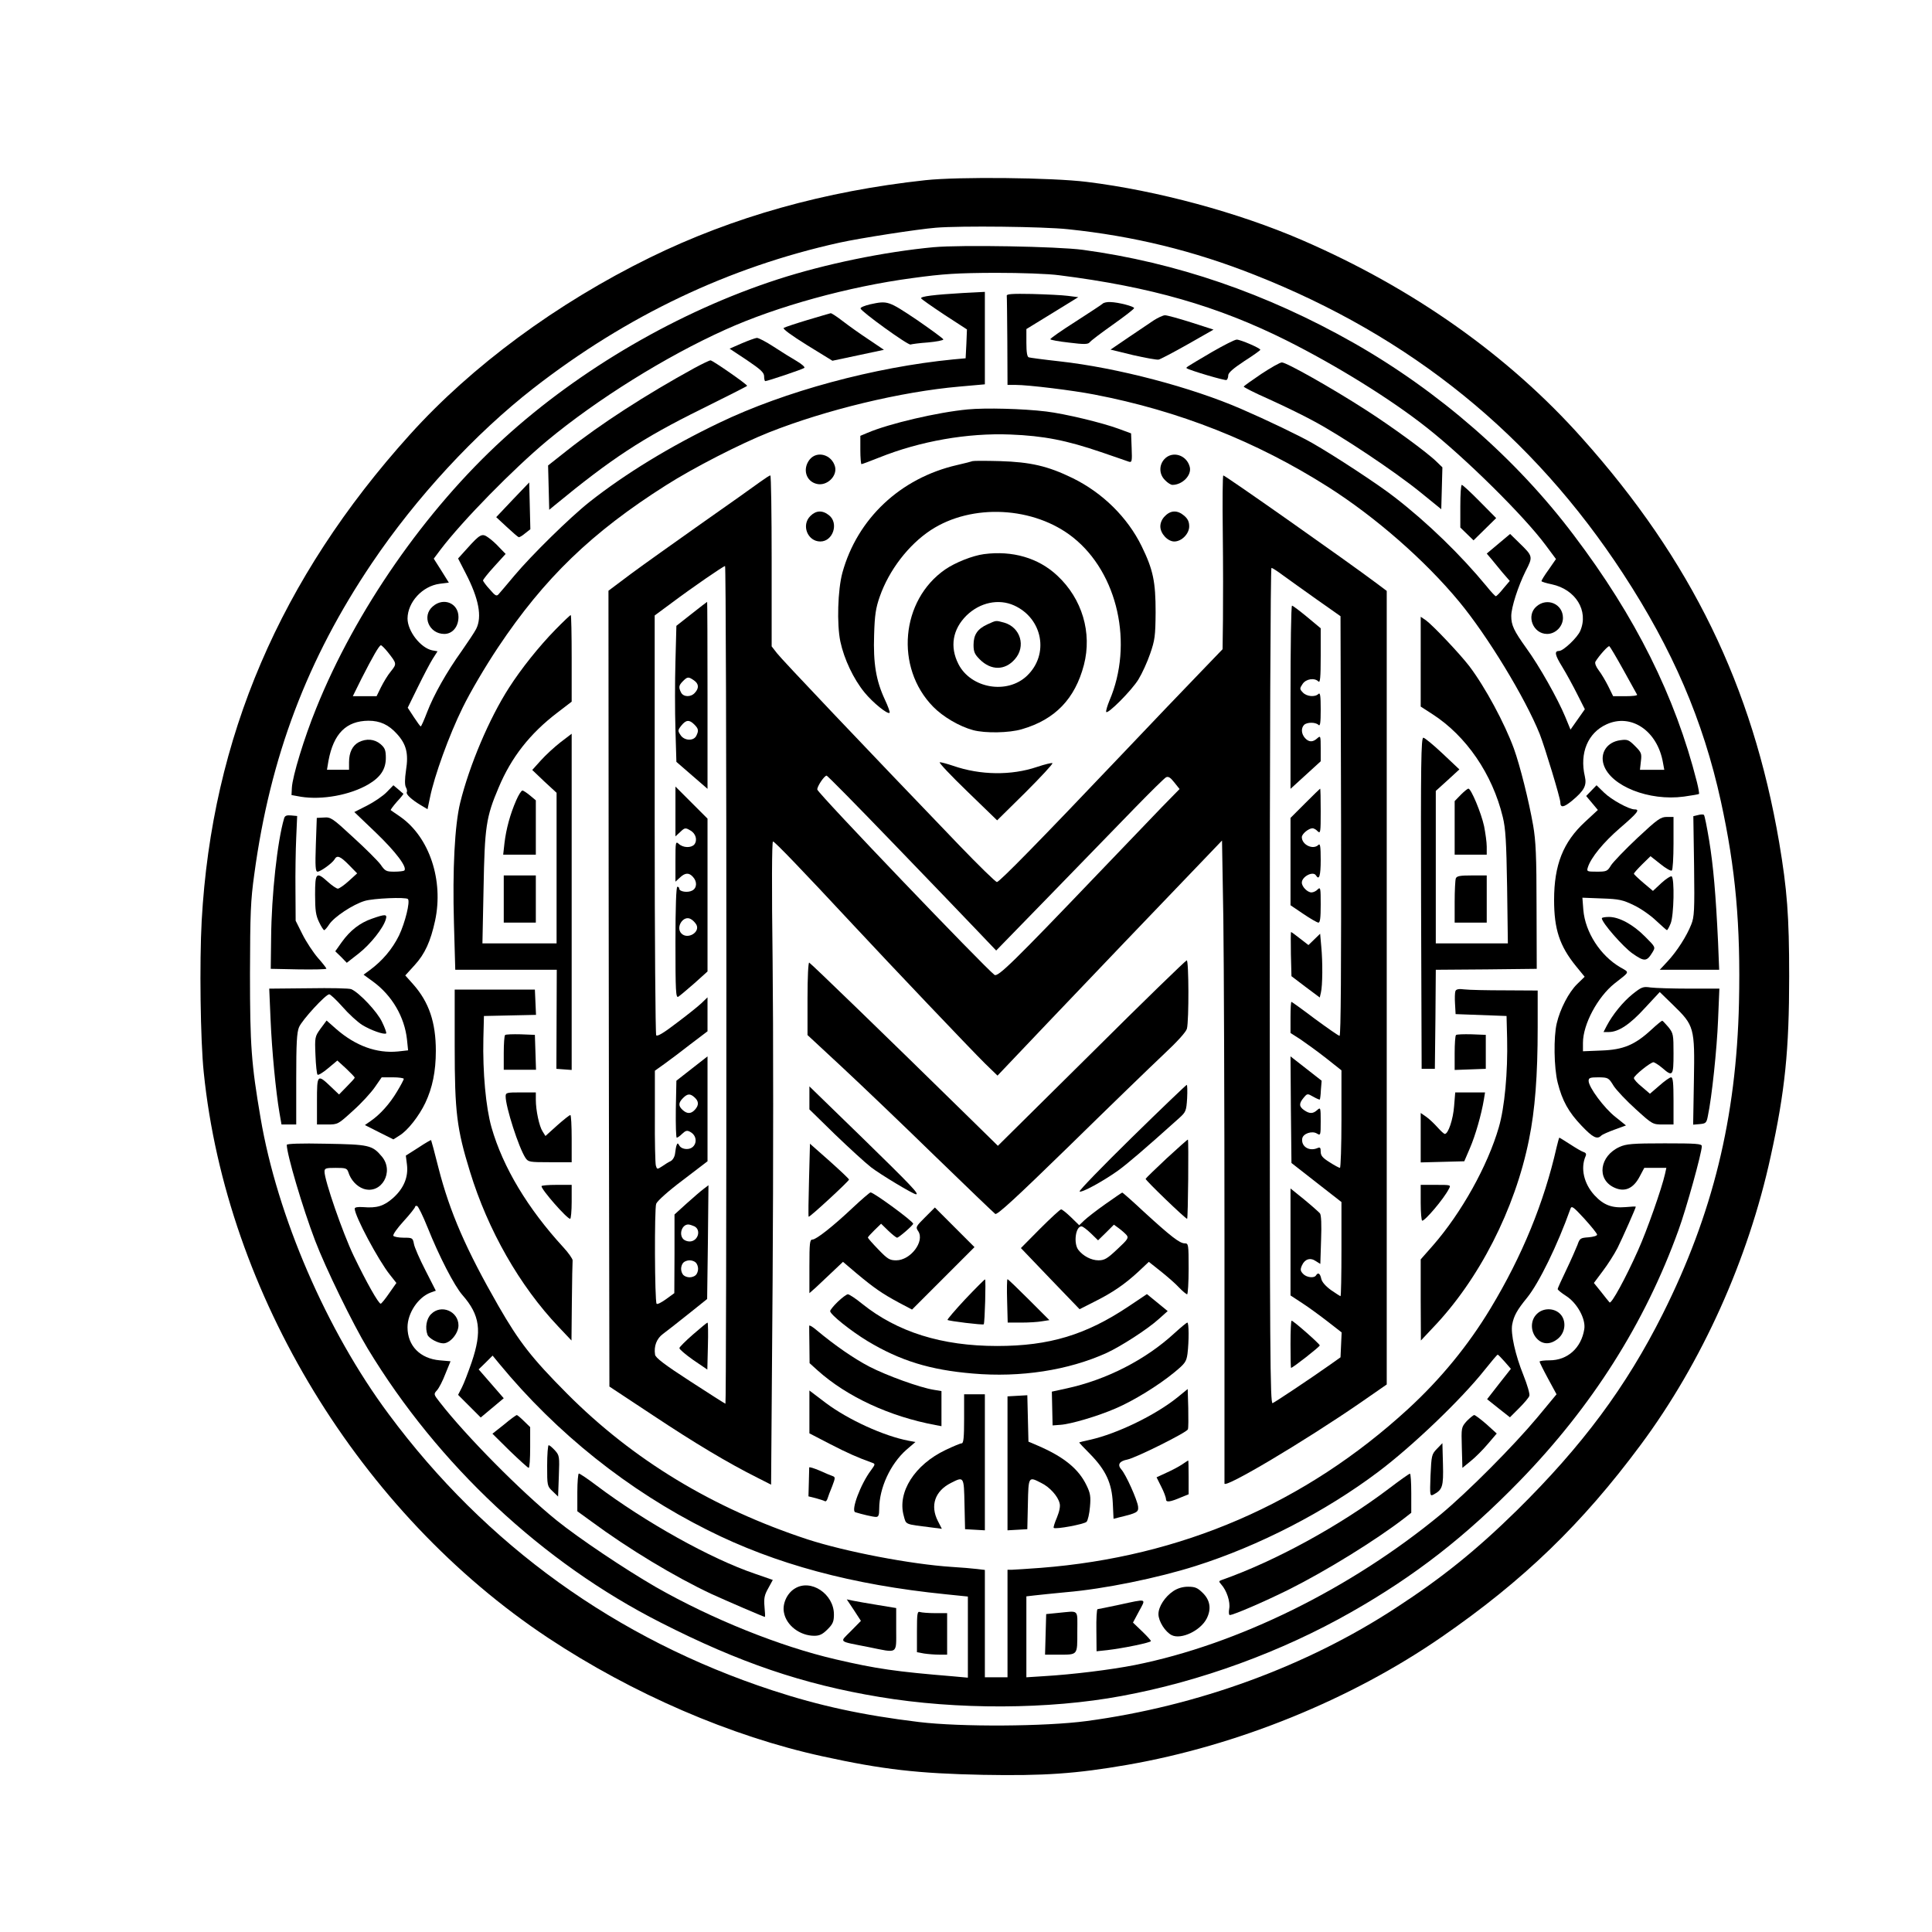 <?xml version="1.0" standalone="no"?>
<!DOCTYPE svg PUBLIC "-//W3C//DTD SVG 20010904//EN"
 "http://www.w3.org/TR/2001/REC-SVG-20010904/DTD/svg10.dtd">
<svg version="1.0" xmlns="http://www.w3.org/2000/svg"
 width="1024pt" height="1024pt" viewBox="0 0 1024 1024"
 preserveAspectRatio="xMidYMid meet">

<g transform="translate(0,1024) scale(0.1,-0.1)" stroke="none">
<path d="M4905 9285 c-534 -58 -1019 -194 -1460 -410 -495 -243 -944 -574
-1273 -939 -687 -762 -1049 -1606 -1103 -2576 -12 -219 -7 -635 11 -805 120
-1172 828 -2335 1825 -2996 447 -296 969 -522 1455 -628 319 -70 507 -91 850
-98 324 -6 494 6 765 53 586 102 1187 347 1665 677 435 300 746 601 1056 1019
324 436 570 982 689 1529 76 344 98 564 98 954 0 323 -11 460 -53 710 -142
829 -466 1495 -1044 2142 -390 438 -895 795 -1486 1051 -338 146 -767 262
-1140 308 -186 23 -679 28 -855 9z m756 -260 c346 -36 666 -114 989 -242 829
-327 1472 -848 1953 -1584 262 -401 424 -777 518 -1206 78 -356 105 -656 96
-1068 -14 -610 -139 -1120 -404 -1649 -194 -387 -427 -700 -774 -1042 -215
-211 -395 -356 -639 -515 -473 -310 -1052 -522 -1641 -601 -218 -29 -666 -32
-889 -5 -296 36 -524 85 -777 168 -826 271 -1518 769 -2033 1464 -329 442
-591 1050 -679 1570 -49 287 -56 383 -56 765 1 321 3 385 23 528 84 621 281
1140 623 1647 236 350 547 686 856 927 495 385 1035 642 1623 772 109 24 412
71 510 79 133 11 570 6 701 -8z"/>
<path d="M4950 8930 c-265 -25 -575 -89 -826 -170 -525 -170 -1051 -476 -1456
-846 -413 -377 -784 -911 -992 -1428 -64 -157 -126 -361 -129 -421 l-2 -39 50
-9 c112 -18 261 9 358 66 64 38 92 80 92 140 0 41 -5 53 -28 73 -32 27 -75 31
-116 10 -33 -18 -51 -54 -51 -106 l0 -40 -59 0 -58 0 8 48 c27 144 94 211 212
212 61 0 107 -21 151 -70 50 -55 62 -104 48 -192 -7 -48 -7 -78 -1 -90 6 -10
8 -22 5 -27 -6 -10 26 -40 75 -69 l35 -21 13 62 c23 114 101 330 173 476 41
84 120 218 188 320 245 367 497 610 890 859 146 93 394 220 545 280 303 120
701 216 1010 243 l135 12 0 245 0 245 -117 -6 c-153 -9 -224 -18 -221 -28 2
-5 57 -43 123 -87 l120 -78 -3 -76 -4 -77 -66 -6 c-418 -41 -893 -169 -1240
-336 -261 -125 -498 -270 -687 -419 -105 -83 -308 -283 -398 -390 -39 -47 -77
-91 -84 -99 -11 -13 -18 -9 -47 25 -20 21 -35 43 -36 47 0 5 27 39 60 75 l60
66 -33 34 c-17 19 -44 43 -59 53 -33 24 -43 19 -113 -59 l-47 -52 40 -78 c70
-135 88 -231 56 -295 -9 -18 -44 -70 -76 -116 -81 -113 -149 -234 -184 -325
-16 -42 -31 -76 -34 -76 -3 0 -19 23 -37 50 l-32 49 54 110 c30 61 65 128 79
150 l25 39 -28 5 c-62 13 -131 102 -131 169 1 87 79 172 171 184 l48 6 -40 64
-40 63 36 48 c116 153 387 429 566 578 263 218 626 445 944 588 272 123 653
228 990 273 167 23 239 27 440 28 139 0 282 -5 340 -13 483 -61 839 -163 1205
-346 263 -132 551 -310 743 -462 203 -160 514 -467 629 -622 l55 -74 -38 -55
c-22 -30 -39 -58 -39 -62 0 -3 25 -11 55 -17 126 -27 196 -140 151 -246 -14
-35 -90 -107 -112 -107 -27 0 -23 -21 16 -84 22 -36 58 -102 80 -146 l40 -79
-38 -54 -38 -54 -28 68 c-40 96 -137 269 -207 365 -65 91 -79 120 -79 169 0
46 36 157 76 238 40 77 39 79 -33 149 l-49 48 -62 -52 -62 -52 23 -27 c12 -15
39 -48 60 -73 l39 -45 -34 -40 c-18 -23 -36 -41 -40 -41 -3 0 -26 24 -49 53
-137 166 -312 336 -485 470 -82 65 -323 223 -439 289 -70 40 -241 122 -375
180 -264 115 -658 219 -965 253 -82 9 -156 19 -162 21 -9 2 -13 27 -13 77 l0
73 137 84 138 85 -55 7 c-30 4 -116 8 -190 10 -103 2 -135 0 -134 -9 1 -7 2
-116 3 -243 l1 -230 43 0 c68 0 304 -29 417 -51 448 -86 858 -248 1238 -489
252 -160 515 -390 696 -609 150 -181 350 -510 427 -702 27 -69 109 -339 109
-361 0 -31 18 -28 62 8 65 54 79 81 68 129 -29 124 16 231 115 276 131 60 270
-35 299 -203 l7 -38 -64 0 -65 0 5 45 c5 41 3 47 -31 81 -33 33 -40 36 -77 31
-71 -9 -110 -67 -89 -131 37 -112 240 -193 425 -168 42 6 78 12 80 14 2 2 -3
31 -11 63 -115 454 -325 876 -653 1309 -306 406 -715 762 -1167 1019 -462 262
-941 426 -1435 493 -135 18 -646 27 -789 14z m-2894 -2147 c47 -60 48 -61 16
-101 -17 -20 -40 -59 -53 -85 l-23 -47 -63 0 -63 0 46 93 c59 116 94 177 103
177 4 0 21 -17 37 -37z m6549 -95 c38 -68 70 -126 72 -130 2 -5 -25 -8 -61 -8
l-66 0 -26 53 c-14 28 -37 67 -51 85 -14 18 -21 37 -17 45 20 33 68 86 74 82
4 -3 38 -60 75 -127z"/>
<path d="M4612 8627 c-29 -7 -52 -16 -51 -22 4 -17 252 -196 265 -191 6 2 48
8 93 11 44 4 81 11 81 16 0 4 -64 51 -141 104 -151 101 -154 102 -247 82z"/>
<path d="M5845 8631 c-6 -6 -71 -48 -145 -96 -74 -47 -134 -89 -133 -93 1 -4
46 -12 100 -18 79 -10 99 -9 108 1 5 8 61 50 123 94 62 44 113 83 113 88 0 9
-83 31 -126 32 -17 1 -35 -3 -40 -8z"/>
<path d="M4280 8544 c-63 -19 -120 -38 -126 -42 -8 -4 41 -40 123 -91 l135
-83 137 29 136 29 -80 54 c-44 29 -106 73 -137 97 -31 24 -60 43 -65 43 -4 -1
-60 -17 -123 -36z"/>
<path d="M6115 8542 c-22 -15 -83 -56 -135 -91 l-94 -64 119 -29 c66 -15 127
-26 136 -24 9 2 78 38 154 81 l137 78 -118 38 c-66 21 -128 38 -139 38 -11 0
-38 -13 -60 -27z"/>
<path d="M3931 8420 l-64 -28 92 -61 c74 -50 91 -66 91 -86 0 -14 3 -25 6 -25
12 0 199 63 207 70 5 4 -13 20 -40 36 -26 15 -81 49 -122 76 -40 26 -81 48
-90 47 -9 -1 -45 -14 -80 -29z"/>
<path d="M6425 8375 c-141 -83 -141 -83 -135 -87 16 -11 204 -67 211 -62 5 3
9 14 9 25 0 13 26 36 85 75 47 30 85 57 85 60 0 9 -105 54 -125 54 -11 0 -69
-30 -130 -65z"/>
<path d="M3680 8289 c-257 -141 -497 -296 -675 -437 l-100 -79 3 -117 3 -118
29 24 c300 247 464 355 778 510 133 66 242 121 242 123 0 8 -183 135 -194 135
-6 0 -45 -19 -86 -41z"/>
<path d="M6685 8258 c-49 -33 -91 -63 -93 -67 -1 -3 57 -33 130 -65 73 -33
183 -86 243 -119 149 -80 426 -265 562 -375 l112 -91 3 111 3 111 -30 29 c-49
49 -241 189 -377 276 -180 116 -421 252 -444 251 -10 0 -59 -28 -109 -61z"/>
<path d="M5129 8070 c-159 -15 -416 -75 -531 -124 l-38 -16 0 -75 c0 -41 3
-75 6 -75 4 0 46 16 94 35 217 87 468 131 695 122 178 -7 298 -31 480 -93 72
-25 138 -47 148 -51 16 -5 18 1 15 72 l-3 78 -65 24 c-86 32 -285 80 -385 92
-124 15 -321 20 -416 11z"/>
<path d="M4291 7804 c-39 -50 -19 -116 39 -129 53 -12 108 41 96 91 -17 65
-96 87 -135 38z"/>
<path d="M6172 7807 c-30 -32 -29 -81 3 -112 13 -14 31 -25 39 -25 53 0 103
51 92 95 -16 64 -92 87 -134 42z"/>
<path d="M5155 7796 c-5 -2 -43 -12 -83 -21 -300 -69 -528 -284 -607 -570 -25
-92 -30 -274 -11 -365 20 -94 70 -199 128 -270 44 -54 123 -118 133 -108 3 3
-8 34 -25 70 -47 101 -62 192 -57 343 3 106 9 143 30 203 49 140 152 274 270
352 218 143 548 126 755 -39 237 -189 321 -565 192 -865 -11 -27 -19 -54 -17
-59 5 -17 135 113 171 172 19 31 47 92 62 136 25 72 28 94 29 220 0 162 -13
225 -74 350 -75 153 -207 283 -366 361 -131 64 -223 85 -385 90 -74 2 -139 2
-145 0z"/>
<path d="M4025 7683 c-27 -20 -165 -118 -305 -216 -140 -99 -309 -219 -375
-268 l-120 -90 1 -1527 c1 -840 2 -1789 3 -2109 l1 -582 233 -154 c220 -146
395 -251 553 -330 l71 -36 8 1074 c4 591 4 1358 0 1704 -5 389 -4 631 2 631 9
0 155 -152 423 -440 203 -218 626 -663 702 -738 l65 -63 269 283 c277 291 547
573 785 821 l136 142 7 -415 c3 -228 6 -993 6 -1700 0 -707 0 -1288 0 -1293 0
-28 421 222 723 430 l137 95 0 2103 0 2103 -52 39 c-150 113 -804 573 -814
573 -4 0 -5 -136 -3 -302 2 -167 2 -374 1 -461 l-2 -158 -127 -132 c-71 -73
-254 -265 -408 -427 -436 -459 -648 -675 -661 -675 -7 0 -97 88 -200 195 -516
537 -942 986 -966 1018 l-28 36 0 453 c0 249 -3 453 -7 453 -5 0 -30 -17 -58
-37z m-175 -2663 c0 -1221 -2 -2220 -5 -2220 -2 0 -87 54 -187 119 -136 88
-184 125 -186 141 -7 45 8 85 42 110 19 14 79 61 134 105 l100 80 4 301 3 302
-25 -19 c-14 -10 -54 -45 -90 -77 l-65 -59 0 -209 -1 -208 -44 -32 c-25 -18
-47 -29 -50 -24 -10 16 -12 505 -2 530 6 15 65 68 141 125 l131 100 0 278 0
278 -82 -64 -83 -65 -3 -151 c-1 -83 1 -151 5 -151 4 0 17 9 29 21 18 17 26
19 42 10 47 -25 34 -91 -18 -91 -17 0 -33 7 -39 18 -8 14 -10 15 -15 2 -3 -8
-6 -28 -8 -44 -2 -17 -12 -34 -23 -40 -11 -5 -32 -18 -46 -28 -26 -17 -27 -16
-33 5 -3 12 -6 130 -5 262 l0 240 49 35 c27 19 89 66 139 105 l91 69 0 90 0
90 -32 -31 c-18 -17 -78 -65 -133 -106 -69 -53 -102 -72 -107 -64 -4 7 -8 510
-8 1118 l0 1107 88 65 c112 84 275 196 285 197 4 0 7 -999 7 -2220z m2951
2170 c30 -22 110 -79 179 -128 l125 -88 3 -1112 c1 -754 -1 -1112 -8 -1112 -6
0 -64 41 -131 90 -66 50 -122 90 -124 90 -3 0 -5 -37 -5 -82 l0 -83 53 -34
c28 -19 89 -63 135 -99 l82 -65 0 -259 c0 -142 -4 -258 -8 -258 -4 0 -29 13
-55 30 -37 23 -47 35 -47 56 0 21 -3 25 -17 19 -44 -19 -87 8 -81 50 4 27 52
43 78 27 19 -12 20 -9 20 64 0 74 -1 76 -18 61 -23 -21 -41 -21 -70 -1 -27 19
-28 35 -3 65 20 24 20 24 52 6 17 -10 33 -16 34 -15 2 2 5 25 6 51 l4 49 -83
65 -82 64 2 -283 3 -282 133 -104 132 -103 0 -250 c0 -137 -2 -249 -5 -249 -2
0 -25 15 -50 32 -30 22 -48 43 -52 60 -6 29 -17 36 -28 18 -10 -16 -51 -11
-69 9 -14 15 -15 23 -5 45 15 33 44 42 73 22 l24 -15 4 127 c3 81 1 132 -6
141 -6 7 -43 40 -83 73 l-73 59 0 -283 0 -284 64 -42 c34 -22 95 -67 135 -98
l72 -56 -3 -66 -3 -66 -55 -39 c-106 -75 -291 -198 -305 -204 -13 -4 -15 273
-15 2211 0 1258 4 2216 9 2216 5 0 33 -18 62 -40z m-2070 -1416 c189 -196 390
-405 446 -464 l103 -108 298 306 c164 169 363 374 442 455 79 81 151 152 160
157 12 6 23 0 44 -27 l28 -35 -94 -96 c-51 -53 -199 -207 -328 -342 -461 -482
-541 -560 -559 -547 -53 40 -935 961 -939 982 -3 14 36 73 49 74 4 1 161 -159
350 -355z m-1049 -1351 c22 -20 23 -41 1 -65 -20 -22 -41 -23 -65 -1 -23 21
-23 38 2 63 24 24 38 25 62 3z m-1 -683 c37 -20 18 -80 -26 -80 -12 0 -26 5
-33 12 -25 25 -8 78 26 78 7 0 22 -5 33 -10z m7 -192 c7 -7 12 -21 12 -33 0
-12 -5 -26 -12 -33 -7 -7 -21 -12 -33 -12 -12 0 -26 5 -33 12 -7 7 -12 21 -12
33 0 12 5 26 12 33 7 7 21 12 33 12 12 0 26 -5 33 -12z"/>
<path d="M3665 6986 l-80 -63 -5 -189 c-3 -104 -3 -266 0 -361 l5 -171 83 -72
82 -71 0 495 c0 273 -1 496 -2 496 -2 -1 -39 -29 -83 -64z m13 -352 c26 -18
28 -41 5 -66 -21 -24 -60 -23 -73 1 -14 28 -13 38 10 61 24 24 29 24 58 4z m2
-234 c23 -23 24 -33 10 -61 -15 -28 -64 -25 -83 5 -15 22 -15 26 4 50 25 31
42 33 69 6z"/>
<path d="M3580 5939 l0 -132 26 24 c23 22 27 23 52 8 30 -16 40 -52 22 -75
-17 -19 -59 -18 -82 3 -17 15 -18 12 -18 -92 l0 -108 23 21 c28 27 49 28 70 4
23 -25 21 -59 -4 -72 -23 -13 -69 -6 -69 10 0 6 -4 10 -10 10 -6 0 -10 -105
-10 -295 0 -259 2 -295 15 -288 8 5 46 37 85 71 l70 63 0 405 0 405 -85 85
-85 85 0 -132z m111 -600 c21 -40 -46 -80 -79 -47 -33 33 10 99 49 77 10 -5
24 -19 30 -30z"/>
<path d="M3673 3167 c-39 -34 -72 -67 -72 -72 -1 -6 32 -34 73 -63 l75 -51 3
124 c2 69 1 125 -2 125 -3 0 -37 -28 -77 -63z"/>
<path d="M6840 6544 l0 -485 80 73 80 73 0 69 c0 66 -1 68 -18 53 -24 -22 -45
-21 -65 1 -20 22 -22 53 -5 70 15 15 61 15 76 0 9 -9 12 9 12 82 0 73 -3 91
-12 82 -18 -18 -63 -14 -83 8 -17 18 -17 21 -1 45 18 27 63 34 84 13 9 -9 12
21 12 135 l0 147 -72 60 c-40 33 -76 60 -80 60 -5 0 -8 -219 -8 -486z"/>
<path d="M6917 5982 l-77 -77 0 -232 0 -231 68 -46 c37 -25 73 -46 80 -46 9 0
12 26 12 96 0 87 -1 94 -16 80 -8 -9 -23 -16 -33 -16 -21 0 -51 30 -51 52 0
32 60 63 75 38 17 -28 25 -1 25 82 0 72 -3 89 -12 80 -28 -28 -88 0 -88 41 0
17 36 47 57 47 6 0 19 -7 27 -16 15 -14 16 -4 16 105 0 67 -1 121 -3 121 -1 0
-37 -35 -80 -78z"/>
<path d="M6842 5183 l3 -117 75 -57 75 -56 6 26 c9 36 10 162 2 244 l-6 68
-31 -30 -31 -30 -44 34 c-24 19 -46 35 -48 35 -2 0 -2 -53 -1 -117z"/>
<path d="M6840 3115 c0 -69 1 -125 3 -125 9 0 152 112 152 119 0 8 -140 131
-149 131 -4 0 -6 -56 -6 -125z"/>
<path d="M2717 7591 l-87 -92 56 -52 c31 -29 59 -53 63 -54 3 -2 19 7 34 20
l28 22 -3 124 -3 124 -88 -92z"/>
<path d="M7740 7557 l0 -113 35 -34 35 -34 60 59 60 59 -87 88 c-48 49 -91 88
-95 88 -5 0 -8 -51 -8 -113z"/>
<path d="M4295 7505 c-49 -48 -15 -135 53 -135 67 0 99 97 46 139 -35 28 -69
26 -99 -4z"/>
<path d="M6175 7505 c-16 -15 -25 -36 -25 -55 0 -38 39 -80 74 -80 39 0 79 41
79 80 0 24 -7 40 -27 57 -35 30 -71 29 -101 -2z"/>
<path d="M5215 7303 c-60 -8 -151 -44 -205 -81 -236 -163 -268 -520 -64 -728
52 -53 138 -104 212 -124 64 -17 191 -15 258 5 176 51 282 161 329 341 44 170
-9 350 -141 473 -100 94 -238 134 -389 114z m160 -272 c152 -69 187 -260 68
-373 -105 -100 -297 -67 -363 62 -47 92 -31 185 43 258 71 69 170 90 252 53z"/>
<path d="M5234 6931 c-53 -24 -74 -55 -74 -109 0 -37 6 -50 33 -77 60 -60 134
-59 186 1 60 68 30 169 -57 194 -46 12 -39 13 -88 -9z"/>
<path d="M2294 7026 c-60 -51 -20 -146 61 -146 43 0 75 38 75 90 0 73 -79 106
-136 56z"/>
<path d="M8144 7026 c-57 -48 -19 -146 56 -146 45 0 84 40 84 85 0 74 -84 110
-140 61z"/>
<path d="M2944 6903 c-88 -90 -182 -208 -246 -308 -105 -163 -210 -411 -259
-610 -29 -119 -41 -354 -33 -637 l7 -248 269 0 269 0 -1 -262 -1 -263 40 -3
41 -3 0 891 0 891 -59 -45 c-32 -25 -79 -68 -104 -96 l-46 -51 64 -61 65 -60
0 -399 0 -399 -196 0 -197 0 6 293 c6 324 13 376 80 533 67 160 166 286 310
396 l77 59 0 229 c0 127 -2 230 -5 230 -3 0 -40 -35 -81 -77z"/>
<path d="M7530 6733 l0 -238 62 -40 c180 -116 318 -318 373 -545 15 -61 19
-130 23 -372 l4 -298 -191 0 -191 0 0 404 0 404 63 57 62 57 -89 84 c-49 46
-95 84 -102 84 -12 0 -14 -136 -12 -877 l3 -878 35 0 35 0 3 263 2 262 268 2
267 3 -1 330 c0 267 -4 349 -18 430 -23 131 -69 315 -102 407 -49 134 -152
326 -237 438 -51 66 -191 214 -229 242 l-28 19 0 -238z"/>
<path d="M5126 6046 l159 -154 150 148 c82 82 147 152 143 155 -3 3 -40 -6
-82 -20 -136 -46 -300 -44 -444 6 -30 10 -62 19 -71 19 -8 0 57 -69 145 -154z"/>
<path d="M2050 6042 c-19 -20 -66 -52 -103 -71 l-69 -35 115 -110 c105 -101
167 -183 150 -200 -4 -3 -27 -6 -53 -6 -43 0 -49 3 -73 38 -15 20 -80 85 -145
144 -109 101 -119 108 -155 105 l-38 -2 -5 -142 c-4 -115 -2 -143 9 -143 16 0
78 45 90 65 13 24 30 18 77 -30 l43 -44 -44 -40 c-24 -22 -50 -40 -58 -41 -7
0 -31 16 -52 35 -63 57 -69 51 -69 -67 0 -83 4 -110 21 -145 11 -24 24 -43 27
-43 4 0 16 14 27 31 27 40 125 105 188 124 47 14 217 21 229 10 13 -13 -15
-126 -47 -193 -36 -73 -88 -134 -154 -183 l-34 -25 52 -38 c99 -73 165 -186
178 -305 l6 -58 -54 -6 c-113 -11 -225 30 -327 119 l-51 45 -32 -43 c-30 -42
-31 -45 -27 -140 2 -53 7 -100 11 -104 4 -4 29 11 56 34 l49 41 46 -42 c25
-24 46 -45 46 -49 0 -3 -19 -24 -42 -47 l-41 -42 -41 39 c-74 71 -76 69 -76
-73 l0 -125 56 0 c55 0 56 1 135 73 44 39 96 96 116 125 l36 52 59 0 c32 0 58
-4 58 -8 0 -5 -16 -35 -36 -68 -38 -64 -90 -122 -140 -156 l-30 -21 75 -38 76
-38 33 21 c43 26 103 103 136 172 38 80 56 168 56 276 0 151 -36 258 -120 353
l-42 47 50 55 c54 59 84 125 108 235 46 214 -30 442 -183 550 -27 18 -50 35
-52 36 -2 2 13 22 33 45 21 22 36 42 34 42 -2 1 -14 12 -28 24 l-25 21 -35
-36z"/>
<path d="M8435 6050 l-28 -29 31 -37 31 -37 -68 -63 c-116 -107 -164 -228
-164 -414 0 -155 29 -244 117 -352 l45 -55 -40 -39 c-44 -43 -90 -131 -108
-208 -17 -71 -15 -235 5 -314 24 -96 58 -157 127 -229 59 -62 82 -74 104 -52
6 6 38 20 71 32 l60 22 -56 45 c-60 47 -142 158 -142 191 0 16 7 19 53 19 51
-1 53 -2 80 -46 16 -24 69 -80 118 -124 88 -80 89 -80 144 -80 l55 0 0 125 c0
95 -3 125 -13 125 -7 0 -35 -20 -62 -44 l-50 -43 -42 36 c-24 19 -43 40 -43
47 0 13 88 84 104 84 6 -1 27 -14 46 -30 56 -49 60 -43 60 76 0 100 -1 107
-27 140 -16 18 -30 34 -33 34 -3 0 -30 -22 -59 -49 -86 -79 -147 -105 -263
-109 l-98 -4 0 45 c0 98 78 243 167 314 84 66 81 57 31 86 -106 62 -186 186
-196 304 l-5 65 104 -4 c92 -3 111 -8 169 -36 36 -17 89 -54 118 -82 29 -27
55 -50 57 -50 3 0 12 16 20 36 17 42 21 239 5 249 -5 3 -30 -13 -54 -35 l-45
-42 -51 43 c-27 23 -50 45 -50 48 0 4 20 26 44 50 l44 43 52 -41 c28 -23 56
-39 61 -35 5 3 9 68 9 145 l0 139 -36 0 c-32 0 -49 -12 -155 -111 -66 -62
-128 -127 -140 -145 -19 -32 -24 -34 -75 -34 -53 0 -55 1 -48 23 16 51 82 132
170 208 93 80 108 99 78 99 -30 0 -123 51 -162 89 l-40 39 -27 -28z"/>
<path d="M7742 6027 l-32 -33 0 -142 0 -142 85 0 85 0 0 43 c0 23 -7 72 -14
108 -15 70 -69 199 -83 199 -5 0 -23 -15 -41 -33z"/>
<path d="M2736 5998 c-32 -73 -53 -151 -62 -225 l-7 -63 87 0 86 0 0 144 0
144 -31 26 c-17 14 -35 26 -40 26 -6 0 -21 -24 -33 -52z"/>
<path d="M9000 5920 l-25 -6 4 -265 c3 -236 1 -269 -15 -309 -24 -61 -75 -141
-125 -195 l-42 -45 158 0 157 0 -6 148 c-12 253 -25 402 -47 537 -12 72 -24
133 -28 136 -3 3 -17 3 -31 -1z"/>
<path d="M1506 5903 c-36 -121 -67 -407 -69 -633 l-2 -165 148 -3 c81 -1 147
0 147 4 0 3 -20 29 -45 57 -25 29 -62 85 -82 125 l-36 72 -1 163 c-1 89 1 214
4 277 l5 115 -32 3 c-23 2 -33 -1 -37 -15z"/>
<path d="M2670 5475 l0 -125 85 0 85 0 0 125 0 125 -85 0 -85 0 0 -125z"/>
<path d="M7716 5584 c-3 -9 -6 -65 -6 -125 l0 -109 85 0 85 0 0 125 0 125 -79
0 c-63 0 -80 -3 -85 -16z"/>
<path d="M1972 5371 c-64 -22 -116 -62 -161 -125 l-34 -48 31 -30 30 -31 64
50 c61 48 130 134 143 181 8 27 -2 28 -73 3z"/>
<path d="M8490 5373 c0 -23 113 -152 163 -187 63 -44 75 -43 105 6 17 28 17
28 -38 83 -64 65 -138 105 -192 105 -21 0 -38 -3 -38 -7z"/>
<path d="M5785 4658 l-496 -491 -157 154 c-431 423 -835 814 -843 817 -5 2 -9
-77 -9 -190 l0 -194 182 -169 c101 -94 322 -305 491 -470 170 -165 315 -304
322 -309 10 -7 111 86 392 360 208 204 432 421 498 483 75 70 122 122 126 139
11 45 10 362 -1 362 -5 0 -233 -221 -505 -492z"/>
<path d="M1636 5002 l-209 -2 7 -163 c7 -166 28 -383 47 -494 l11 -63 39 0 39
0 0 240 c0 190 3 248 15 276 16 38 141 174 160 174 6 0 38 -30 70 -66 32 -37
79 -80 104 -96 45 -28 118 -54 128 -45 2 3 -7 30 -22 60 -24 53 -121 156 -163
174 -9 5 -111 7 -226 5z"/>
<path d="M8653 4971 c-52 -42 -106 -109 -137 -168 l-17 -33 28 0 c51 0 112 40
191 127 l79 85 71 -69 c112 -109 115 -119 110 -401 l-4 -233 35 3 c32 3 36 6
43 43 21 98 48 356 54 508 l7 167 -160 0 c-88 0 -180 3 -204 6 -41 6 -48 3
-96 -35z"/>
<path d="M2410 4693 c0 -348 11 -436 81 -663 95 -310 263 -605 469 -822 l69
-73 2 205 c1 113 3 212 4 220 0 8 -22 40 -50 70 -187 204 -319 422 -380 635
-30 106 -47 292 -43 470 l3 120 138 3 138 3 -3 67 -3 67 -212 0 -213 0 0 -302z"/>
<path d="M7714 4987 c-3 -8 -4 -39 -2 -68 l3 -54 135 -5 135 -5 3 -120 c4
-178 -13 -364 -44 -470 -59 -204 -198 -453 -348 -625 l-66 -75 0 -215 1 -215
62 66 c246 256 437 630 511 999 32 157 46 339 46 593 l0 197 -172 1 c-95 0
-192 2 -216 5 -31 4 -44 1 -48 -9z"/>
<path d="M2677 4754 c-4 -4 -7 -47 -7 -96 l0 -88 85 0 86 0 -3 93 -3 92 -75 3
c-42 1 -79 0 -83 -4z"/>
<path d="M7717 4754 c-4 -4 -7 -47 -7 -96 l0 -89 83 3 82 3 0 90 0 90 -75 3
c-42 1 -79 0 -83 -4z"/>
<path d="M5999 4211 c-156 -153 -281 -282 -277 -286 9 -9 123 53 203 110 51
37 139 112 326 280 34 31 37 37 41 104 2 39 1 71 -2 71 -3 0 -134 -125 -291
-279z"/>
<path d="M4290 4421 l0 -61 135 -132 c75 -72 161 -151 192 -175 49 -38 224
-143 238 -143 19 0 -27 48 -280 295 l-285 277 0 -61z"/>
<path d="M2680 4429 c0 -56 69 -271 105 -326 15 -22 21 -23 130 -23 l115 0 0
125 c0 69 -3 125 -7 125 -5 0 -36 -25 -70 -55 l-62 -56 -15 24 c-18 27 -36
112 -36 168 l0 39 -80 0 c-74 0 -80 -1 -80 -21z"/>
<path d="M7707 4377 c-5 -69 -31 -147 -49 -147 -5 0 -22 16 -39 35 -17 19 -44
45 -60 56 l-29 20 0 -131 0 -131 116 3 115 3 30 70 c29 67 61 179 74 258 l6
37 -79 0 -79 0 -6 -73z"/>
<path d="M8250 4158 c-66 -291 -182 -575 -350 -853 -118 -196 -265 -375 -437
-533 -545 -500 -1201 -784 -1947 -842 -71 -5 -140 -10 -152 -10 l-24 0 0 -285
0 -285 -60 0 -60 0 0 284 0 285 -42 5 c-24 3 -83 8 -133 11 -217 14 -565 81
-765 146 -502 165 -926 422 -1275 773 -187 188 -253 273 -363 464 -171 298
-258 497 -318 732 -20 80 -38 146 -39 147 -1 2 -32 -16 -68 -40 l-66 -42 6
-48 c8 -66 -17 -126 -74 -177 -49 -43 -86 -54 -158 -48 -29 2 -45 -1 -45 -8 0
-39 126 -275 187 -351 l34 -43 -38 -54 c-21 -31 -41 -55 -45 -56 -12 0 -77
116 -143 253 -59 123 -155 401 -155 447 0 18 7 20 59 20 53 0 60 -2 67 -22 13
-42 44 -76 81 -89 95 -31 164 91 97 171 -51 61 -69 64 -296 68 -136 3 -208 0
-208 -6 0 -50 84 -334 150 -507 55 -145 201 -444 279 -573 373 -616 926 -1134
1553 -1452 416 -212 754 -327 1158 -394 411 -69 899 -67 1285 5 418 77 847
234 1216 444 340 193 608 402 894 696 382 393 663 835 841 1328 42 115 124
411 124 446 0 13 -30 15 -197 15 -171 0 -204 -3 -239 -19 -106 -48 -123 -171
-29 -215 55 -26 101 -7 135 57 l25 47 58 0 59 0 -7 -32 c-17 -76 -96 -301
-143 -405 -66 -148 -142 -287 -151 -276 -4 4 -24 29 -45 56 l-38 47 47 63 c26
34 61 89 78 122 26 52 97 212 97 219 0 2 -24 1 -54 -2 -73 -6 -117 11 -165 63
-56 61 -75 143 -47 207 5 11 2 18 -11 22 -10 3 -42 22 -71 41 -30 19 -55 35
-57 35 -2 0 -8 -24 -15 -52z m-5984 -423 c61 -153 142 -310 185 -359 93 -106
105 -191 49 -356 -18 -52 -41 -113 -52 -134 l-20 -39 60 -60 60 -60 61 51 61
51 -66 76 -67 77 37 36 37 37 37 -45 c302 -366 681 -669 1103 -880 358 -180
765 -290 1262 -340 l117 -12 0 -215 0 -215 -77 7 c-304 25 -408 40 -623 90
-298 69 -659 215 -955 384 -164 95 -406 257 -525 353 -189 153 -481 448 -619
626 -33 42 -33 43 -15 63 11 12 31 51 45 88 l27 66 -57 5 c-104 9 -171 77
-171 175 0 75 56 159 122 184 l28 10 -55 108 c-30 58 -58 122 -61 140 -6 32
-8 33 -55 33 -26 0 -51 5 -54 10 -4 6 21 41 54 77 34 37 61 72 61 76 0 5 5 7
11 5 6 -2 31 -53 55 -113z m6199 -39 c0 -6 -21 -12 -46 -14 -42 -3 -46 -5 -58
-40 -8 -20 -34 -80 -59 -132 -25 -52 -46 -98 -46 -102 -1 -4 20 -21 45 -37 58
-37 105 -122 96 -176 -16 -100 -89 -165 -184 -165 -29 0 -53 -3 -53 -7 0 -3
20 -44 45 -90 l45 -83 -102 -123 c-127 -152 -369 -395 -511 -513 -477 -394
-1077 -690 -1622 -799 -127 -25 -329 -50 -482 -59 l-93 -6 0 214 0 215 43 5
c23 3 98 10 167 17 202 17 485 75 687 139 335 106 688 288 968 499 181 136
440 384 563 539 36 45 67 82 70 82 3 0 19 -17 37 -37 l33 -38 -63 -80 -63 -81
60 -48 61 -48 48 48 c27 27 52 56 55 66 3 10 -11 58 -31 108 -44 109 -69 222
-60 270 9 47 26 77 79 142 63 78 161 278 230 472 6 17 16 9 74 -54 37 -41 67
-78 67 -84z"/>
<path d="M2285 3275 c-25 -24 -33 -73 -19 -110 8 -19 55 -45 84 -45 36 0 80
53 80 95 0 75 -92 114 -145 60z"/>
<path d="M2672 2690 l-62 -49 92 -91 c51 -49 96 -90 100 -90 5 0 8 49 8 108
l0 108 -33 32 c-18 18 -35 32 -38 32 -3 0 -34 -22 -67 -50z"/>
<path d="M2900 2472 c0 -106 0 -109 29 -136 l29 -28 4 109 c4 104 3 109 -21
136 -14 15 -28 27 -33 27 -4 0 -8 -49 -8 -108z"/>
<path d="M3060 2330 l0 -100 73 -53 c199 -147 443 -294 637 -385 81 -37 278
-122 284 -122 2 0 1 24 -2 54 -4 45 0 63 20 98 l24 44 -95 33 c-233 79 -581
273 -840 468 -46 35 -88 63 -93 63 -4 0 -8 -45 -8 -100z"/>
<path d="M4212 1820 c-41 -25 -66 -81 -57 -126 12 -69 85 -124 161 -124 28 0
44 8 70 34 28 28 34 41 34 79 0 109 -123 191 -208 137z"/>
<path d="M4526 1706 l37 -57 -53 -54 c-61 -62 -72 -52 94 -85 158 -32 146 -40
146 93 l0 114 -97 16 c-54 9 -113 19 -132 23 l-33 7 38 -57z"/>
<path d="M4860 1592 l0 -109 38 -7 c20 -3 56 -6 80 -6 l42 0 0 110 0 110 -64
0 c-35 0 -71 3 -80 6 -14 5 -16 -8 -16 -104z"/>
<path d="M8145 3275 c-34 -33 -34 -92 0 -129 31 -34 74 -34 114 0 40 34 44 98
8 132 -33 31 -90 30 -122 -3z"/>
<path d="M7774 2708 c-29 -33 -29 -34 -26 -141 l3 -107 44 36 c24 19 65 60 91
91 l47 55 -54 49 c-30 26 -59 48 -65 49 -5 0 -23 -15 -40 -32z"/>
<path d="M7616 2561 c-28 -29 -29 -35 -34 -142 -4 -106 -3 -110 15 -101 49 26
54 43 51 161 l-3 112 -29 -30z"/>
<path d="M7360 2349 c-262 -198 -603 -384 -884 -483 -17 -6 -17 -8 -3 -24 29
-32 49 -93 42 -129 -3 -18 -2 -33 3 -33 20 0 186 72 313 135 200 100 463 263
612 378 l37 29 0 104 c0 57 -3 104 -7 103 -5 0 -55 -36 -113 -80z"/>
<path d="M6219 1807 c-45 -30 -79 -83 -79 -122 0 -38 36 -95 71 -112 50 -24
151 24 184 87 26 50 20 97 -19 136 -28 28 -41 34 -79 34 -29 0 -55 -8 -78 -23z"/>
<path d="M5930 1734 c-58 -12 -109 -23 -113 -23 -4 -1 -7 -51 -6 -112 l1 -111
57 6 c85 10 231 40 231 48 0 4 -21 27 -47 52 l-48 46 32 60 c38 70 46 67 -107
34z"/>
<path d="M5605 1691 l-60 -6 -3 -107 -3 -108 70 0 c105 0 101 -5 101 121 0
124 13 111 -105 100z"/>
<path d="M6183 4100 c-59 -55 -109 -104 -111 -108 -2 -7 211 -212 220 -212 5
0 9 420 4 420 -3 0 -53 -45 -113 -100z"/>
<path d="M4288 3987 c-3 -106 -4 -194 -2 -196 4 -5 214 189 214 197 0 4 -47
48 -104 99 l-103 91 -5 -191z"/>
<path d="M2870 3953 c0 -19 135 -173 152 -173 4 0 8 41 8 90 l0 90 -80 0 c-44
0 -80 -3 -80 -7z"/>
<path d="M7530 3865 c0 -52 4 -95 8 -95 16 0 115 117 141 168 12 22 12 22 -69
22 l-80 0 0 -95z"/>
<path d="M4520 3839 c-106 -100 -194 -169 -214 -169 -14 0 -16 -19 -16 -142
l0 -142 33 29 c17 16 57 54 88 83 l57 54 73 -62 c91 -76 134 -106 223 -154
l70 -37 165 165 166 166 -105 105 -105 105 -52 -52 c-49 -49 -51 -52 -36 -74
35 -54 -41 -154 -117 -154 -35 0 -46 7 -95 58 -30 31 -55 59 -55 63 0 3 16 20
35 39 l35 34 38 -37 c21 -20 42 -37 47 -37 10 1 85 66 85 74 0 13 -209 166
-226 166 -5 -1 -47 -37 -94 -81z"/>
<path d="M5860 3859 c-47 -33 -97 -72 -113 -87 l-27 -26 -43 42 c-24 23 -47
42 -53 42 -5 0 -55 -46 -111 -102 l-102 -103 155 -162 156 -162 81 41 c94 47
160 92 234 161 l52 49 63 -50 c35 -28 79 -66 97 -86 19 -20 39 -36 43 -36 4 0
8 61 8 135 0 131 -1 135 -21 135 -26 0 -73 36 -216 167 -61 57 -113 103 -115
102 -2 0 -41 -27 -88 -60z m111 -165 c12 -15 7 -23 -49 -75 -53 -50 -68 -59
-100 -59 -38 0 -82 23 -107 56 -26 35 -14 124 17 124 7 0 29 -17 50 -37 l38
-37 42 41 42 42 26 -19 c15 -11 33 -27 41 -36z"/>
<path d="M5116 3354 c-54 -58 -96 -107 -94 -110 7 -6 188 -28 192 -23 6 7 12
239 7 238 -3 0 -50 -47 -105 -105z"/>
<path d="M5338 3345 l3 -115 72 0 c40 0 89 3 110 7 l39 6 -108 108 c-60 60
-111 109 -114 109 -3 0 -4 -52 -2 -115z"/>
<path d="M4440 3340 c-22 -21 -40 -44 -40 -49 0 -18 109 -105 198 -159 173
-104 331 -153 558 -172 253 -22 506 17 709 109 76 35 216 125 277 180 l47 42
-55 45 -55 45 -97 -65 c-226 -151 -420 -210 -697 -210 -294 0 -529 74 -716
224 -34 28 -68 50 -75 50 -7 0 -31 -18 -54 -40z"/>
<path d="M6225 3174 c-153 -141 -360 -247 -572 -293 l-78 -17 2 -90 2 -89 40
3 c54 3 200 46 294 87 94 40 226 121 311 191 57 47 64 56 70 99 8 65 8 165 -1
165 -5 -1 -35 -26 -68 -56z"/>
<path d="M4289 3213 c0 -4 0 -51 1 -103 l1 -95 42 -38 c156 -140 383 -245 625
-290 l32 -6 0 93 0 93 -42 7 c-73 12 -246 74 -341 123 -82 43 -182 112 -279
193 -21 18 -38 28 -39 23z"/>
<path d="M6240 2833 c-117 -94 -319 -192 -462 -224 -32 -7 -58 -13 -58 -15 0
-1 26 -29 59 -62 82 -84 114 -153 119 -258 l4 -84 27 7 c99 24 106 28 103 58
-4 35 -65 171 -89 197 -22 25 -10 44 32 52 45 9 314 143 321 160 3 7 3 58 2
113 l-3 101 -55 -45z"/>
<path d="M4290 2757 l0 -114 108 -56 c93 -48 147 -72 225 -100 17 -6 16 -9 -6
-39 -56 -74 -108 -215 -84 -223 35 -11 94 -25 110 -25 13 0 17 9 17 43 0 110
59 237 143 312 l49 42 -37 7 c-131 25 -319 111 -438 200 l-87 66 0 -113z"/>
<path d="M5110 2720 c0 -99 -3 -130 -13 -130 -7 0 -45 -16 -85 -35 -164 -78
-257 -224 -222 -349 13 -48 3 -44 148 -62 l54 -7 -21 41 c-42 82 -16 159 69
202 69 35 69 36 72 -112 l3 -133 53 -3 52 -3 0 360 0 361 -55 0 -55 0 0 -130z"/>
<path d="M5393 2842 l-53 -3 0 -355 0 -355 53 3 52 3 3 133 c3 148 3 147 71
112 45 -22 88 -70 97 -107 5 -16 -1 -44 -14 -76 -12 -28 -20 -53 -17 -55 9 -9
160 19 174 32 7 8 15 43 18 79 5 55 2 73 -18 114 -42 88 -121 152 -261 212
l-47 20 -3 123 -3 123 -52 -3z"/>
<path d="M6265 2478 c-16 -11 -54 -31 -83 -44 l-52 -24 25 -50 c14 -27 25 -57
25 -66 0 -18 20 -16 83 11 l37 15 0 90 c0 50 -1 90 -2 89 -2 0 -16 -10 -33
-21z"/>
<path d="M4289 2462 c0 -4 -1 -40 -2 -80 l-2 -73 40 -10 c22 -6 43 -13 48 -16
4 -2 10 4 13 14 3 10 14 40 25 66 17 45 17 48 1 54 -9 3 -41 16 -69 29 -29 12
-53 20 -54 16z"/>
</g>
</svg>
